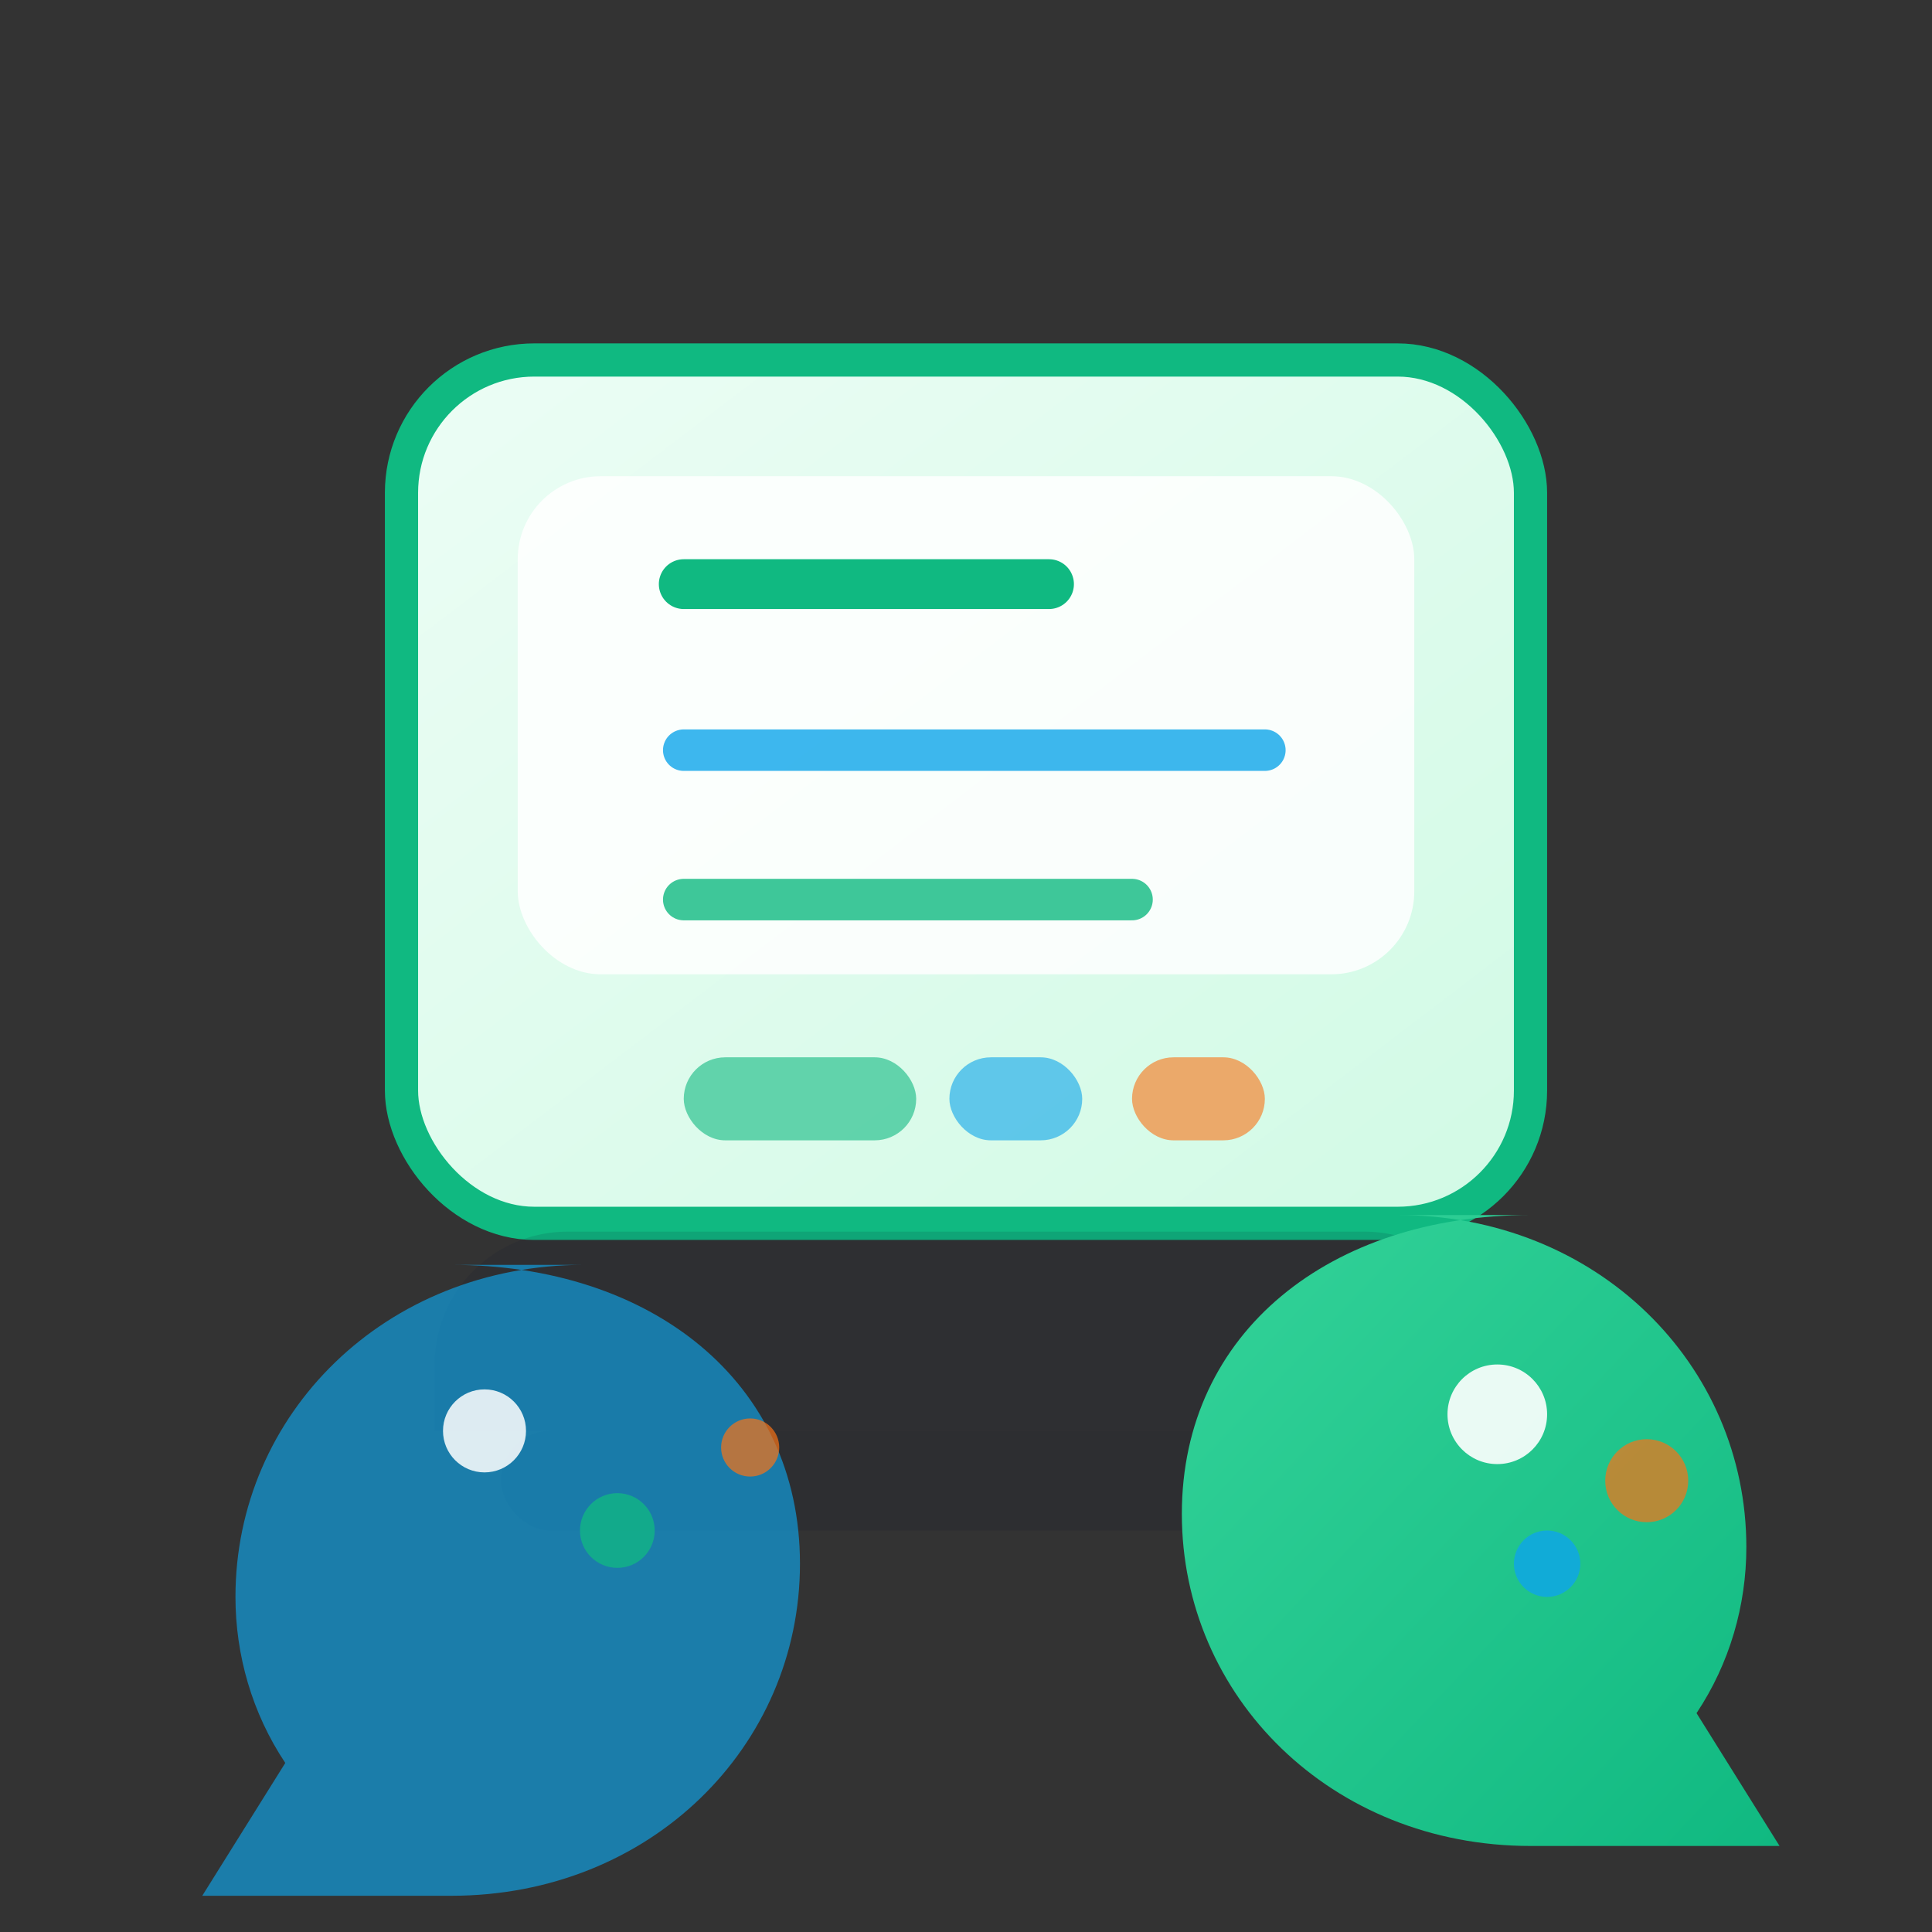 <svg width="512" height="512" viewBox="0 0 512 512" xmlns="http://www.w3.org/2000/svg" role="img"
    aria-label="GreenBubble hero illustration">
    <rect x="0" y="0" width="512" height="512" fill="#333333" stroke="none"/>
    <defs>
        <linearGradient id="bubbleGradient" x1="0%" y1="0%" x2="100%" y2="100%">
            <stop offset="0%" stop-color="#34d399" />
            <stop offset="100%" stop-color="#10b981" />
        </linearGradient>
        <linearGradient id="screenGradient" x1="0%" y1="0%" x2="100%" y2="100%">
            <stop offset="0%" stop-color="#ecfdf5" />
            <stop offset="100%" stop-color="#d1fae5" />
        </linearGradient>
    </defs>
    <g transform="translate(256 256) scale(1.1) translate(-256 -256)">
        <rect x="120" y="110" width="272" height="208" rx="32" fill="url(#screenGradient)"
            stroke="#10b981" stroke-width="8" />
        <rect x="148" y="138" width="216" height="120" rx="20" fill="#ffffff" opacity="0.85" />
        <path d="M188 164h88" stroke="#10b981" stroke-width="12" stroke-linecap="round" />
        <path d="M188 204h140" stroke="#0ea5e9" stroke-width="10" stroke-linecap="round"
            opacity="0.8" />
        <path d="M188 240h108" stroke="#10b981" stroke-width="10" stroke-linecap="round"
            opacity="0.8" />
        <rect x="188" y="278" width="56" height="20" rx="10" fill="#10b981" opacity="0.6" />
        <rect x="252" y="278" width="32" height="20" rx="10" fill="#0ea5e9" opacity="0.6" />
        <rect x="296" y="278" width="32" height="20" rx="10" fill="#f97316" opacity="0.6" />

        <path d="M128 352a32 32 0 0 1 32-32h192a32 32 0 0 1 32 32v16H128v-16z" fill="#0f172a"
            opacity="0.12" />
        <rect x="144" y="368" width="224" height="24" rx="12" fill="#0f172a" opacity="0.15" />

        <path
            d="M360 316c48 0 84 36 84 80 0 14-4 28-12 40L452 468h-60c-48 0-84-36-84-80s36-72 84-72z"
            fill="url(#bubbleGradient)" />
        <circle cx="384" cy="364" r="12" fill="#ffffff" opacity="0.9" />
        <circle cx="420" cy="380" r="10" fill="#f97316" opacity="0.7" />
        <circle cx="396" cy="400" r="8" fill="#0ea5e9" opacity="0.8" />

        <path
            d="M164 328c-48 0-84 36-84 80 0 14 4 28 12 40l-20 32h60c48 0 84-36 84-80s-36-72-84-72z"
            fill="#0ea5e9" opacity="0.65" />
        <circle cx="140" cy="368" r="10" fill="#ffffff" opacity="0.85" />
        <circle cx="172" cy="392" r="9" fill="#10b981" opacity="0.75" />
        <circle cx="204" cy="372" r="7" fill="#f97316" opacity="0.7" />
    </g>
</svg>